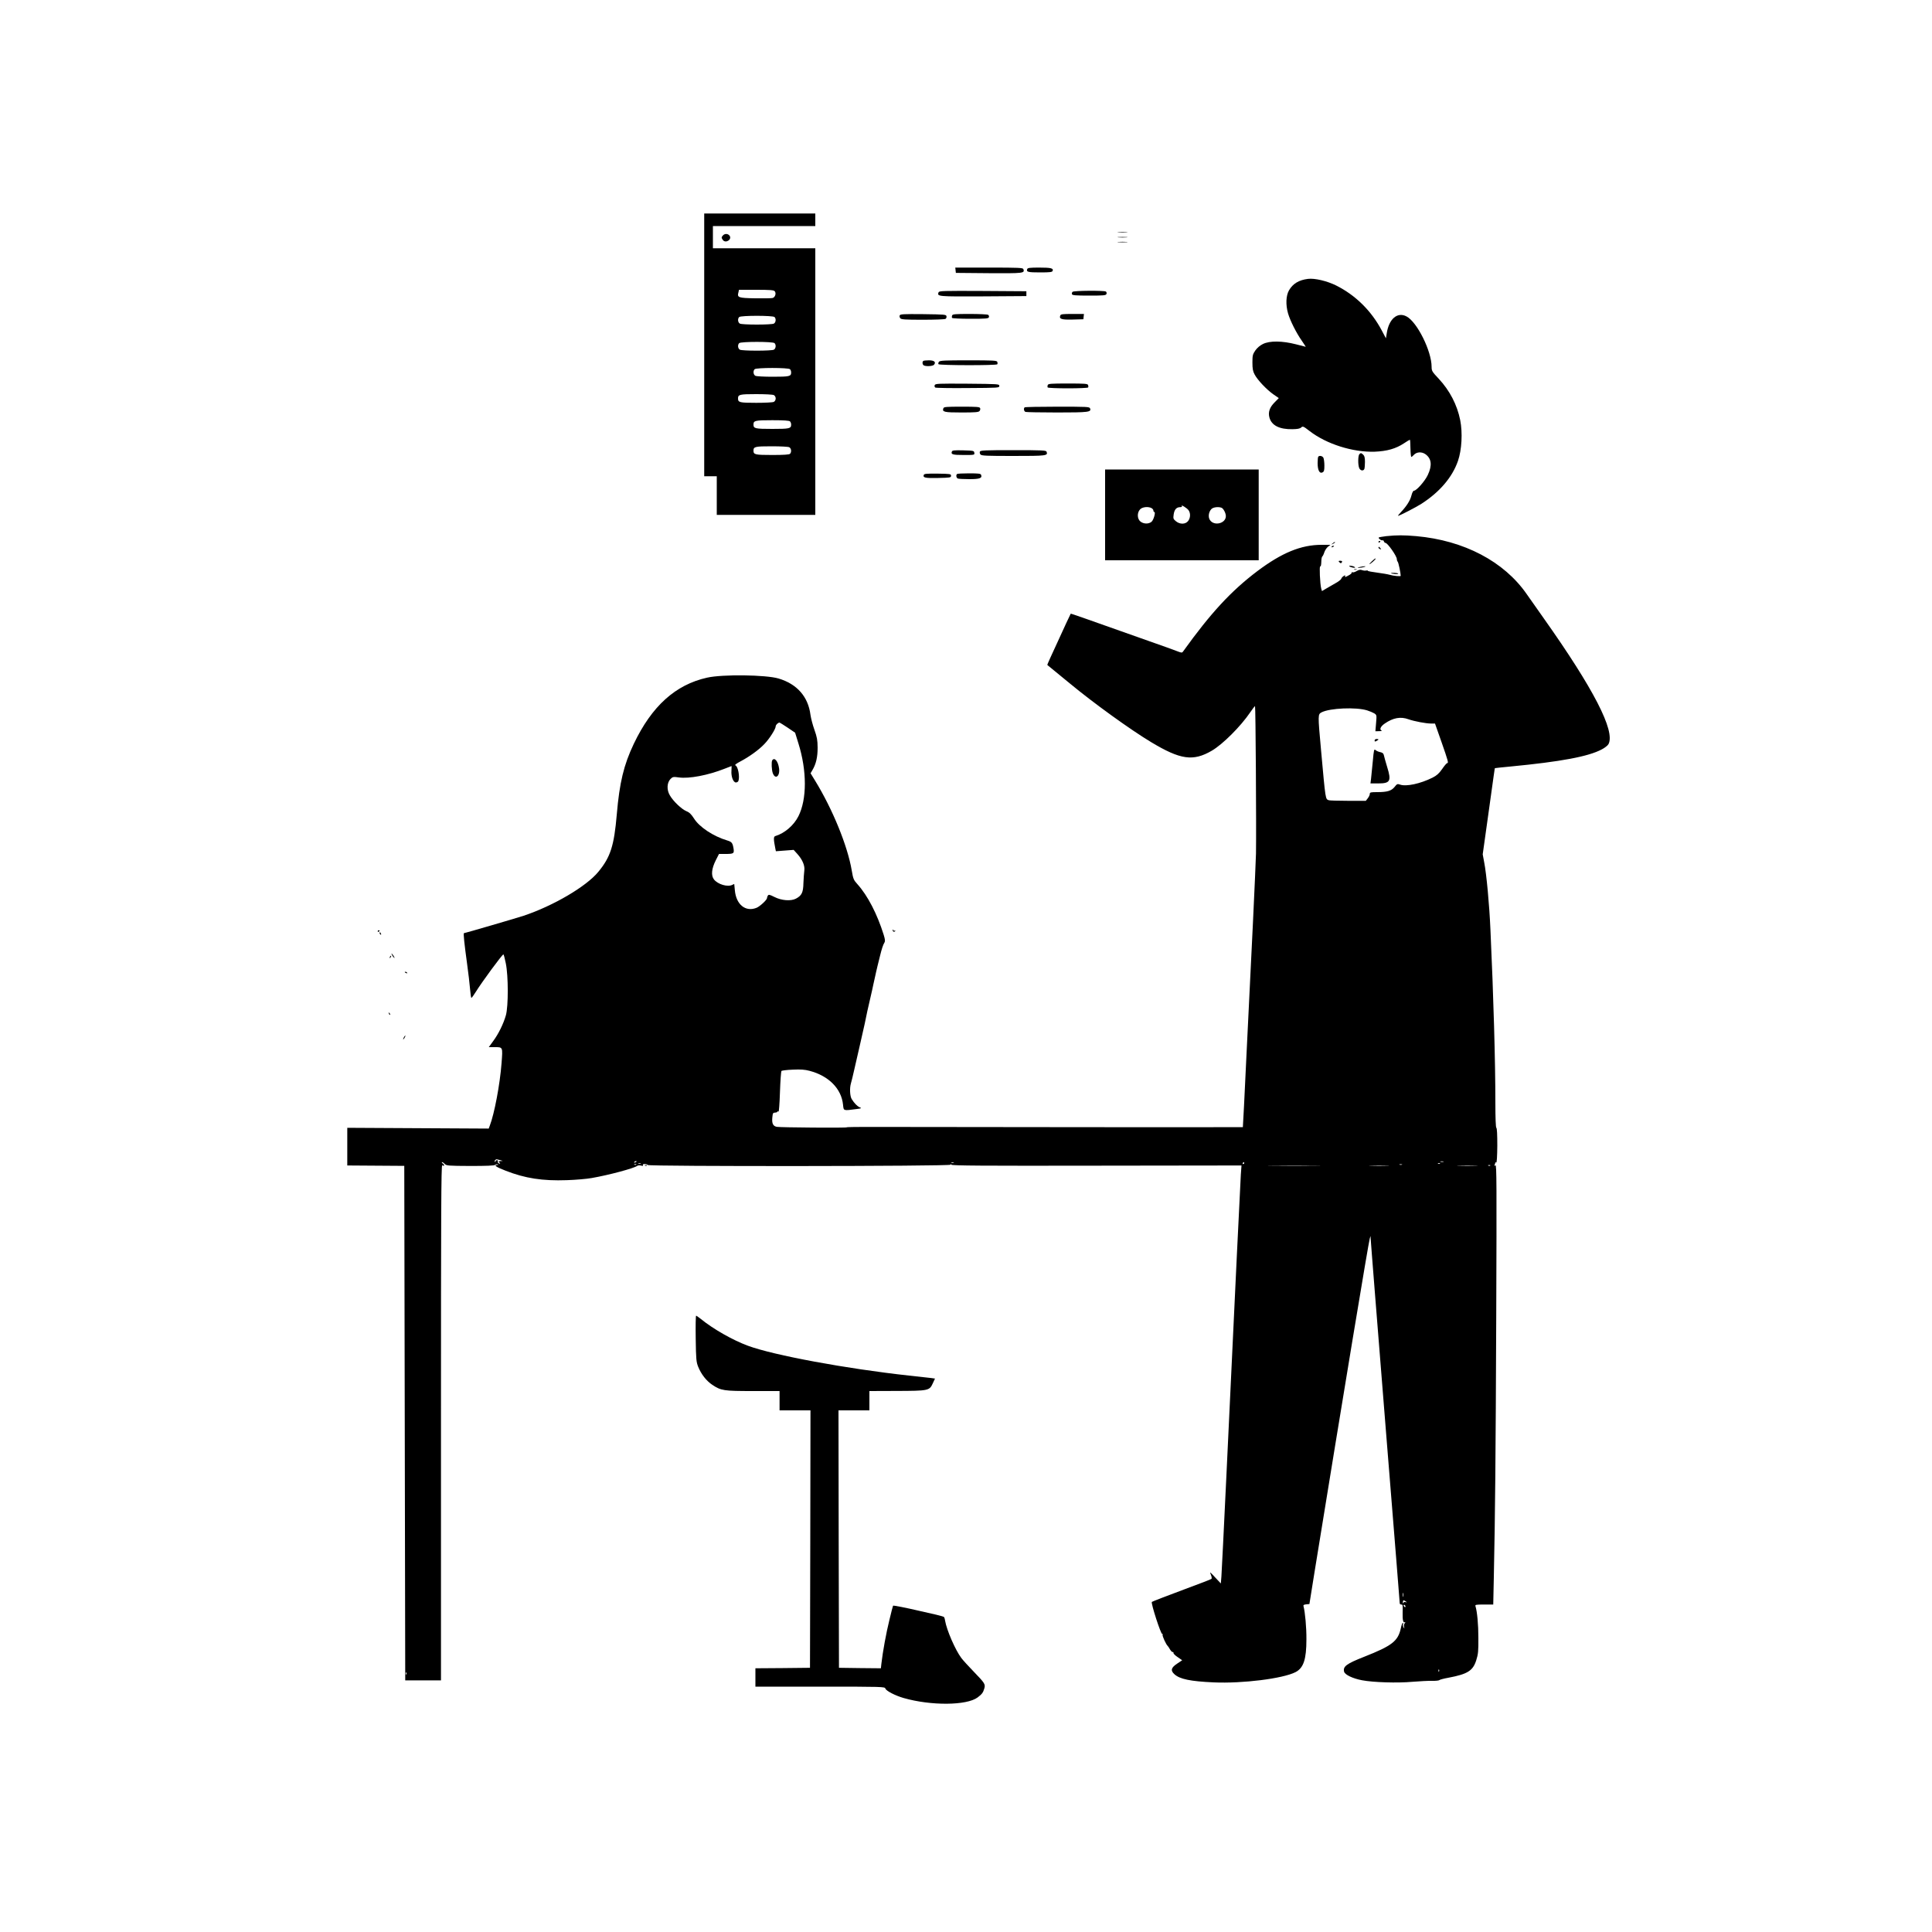 <?xml version="1.0" standalone="no"?>
<!DOCTYPE svg PUBLIC "-//W3C//DTD SVG 20010904//EN"
 "http://www.w3.org/TR/2001/REC-SVG-20010904/DTD/svg10.dtd">
<svg version="1.0" xmlns="http://www.w3.org/2000/svg"
 width="2000pt" height="2000pt" viewBox="0 0 2000 2000"
 preserveAspectRatio="xMidYMid meet">

<g transform="translate(0,2000) scale(0.1,-0.1)"
fill="#000000" stroke="none">
<path d="M7290 16430 l0 -1360 65 0 65 0 0 -200 0 -200 510 0 510 0 0 1380 0
1380 -530 0 -530 0 0 115 0 115 530 0 530 0 0 65 0 65 -575 0 -575 0 0 -1360z
m730 555 c18 -21 4 -64 -23 -70 -12 -3 -94 -4 -181 -3 -174 3 -186 8 -172 61
l6 27 179 0 c146 0 181 -3 191 -15z m-2 -267 c18 -18 14 -56 -7 -68 -11 -6
-87 -10 -176 -10 -89 0 -165 4 -176 10 -21 12 -25 50 -7 68 17 17 349 17 366
0z m0 -270 c18 -18 14 -56 -7 -68 -11 -6 -87 -10 -176 -10 -89 0 -165 4 -176
10 -21 12 -25 50 -7 68 17 17 349 17 366 0z m160 -270 c7 -7 12 -21 12 -33 0
-41 -16 -45 -188 -45 -93 0 -172 4 -183 10 -21 12 -25 50 -7 68 17 17 349 17
366 0z m-167 -268 c11 -6 19 -21 19 -35 0 -14 -8 -29 -19 -35 -11 -6 -90 -10
-183 -10 -172 0 -188 4 -188 45 0 41 16 45 188 45 93 0 172 -4 183 -10z m167
-272 c7 -7 12 -21 12 -33 0 -41 -16 -45 -195 -45 -179 0 -195 4 -195 45 0 41
16 45 195 45 120 0 175 -4 183 -12z m-7 -268 c21 -12 25 -50 7 -68 -8 -8 -63
-12 -183 -12 -179 0 -195 4 -195 45 0 41 16 45 188 45 93 0 172 -4 183 -10z"/>
<path d="M11578 17593 c23 -2 61 -2 85 0 23 2 4 4 -43 4 -47 0 -66 -2 -42 -4z"/>
<path d="M7486 17565 c-19 -20 -20 -26 -3 -49 27 -38 95 2 71 42 -15 23 -48
27 -68 7z"/>
<path d="M11578 17543 c23 -2 61 -2 85 0 23 2 4 4 -43 4 -47 0 -66 -2 -42 -4z"/>
<path d="M11578 17493 c23 -2 61 -2 85 0 23 2 4 4 -43 4 -47 0 -66 -2 -42 -4z"/>
<path d="M9892 17203 l3 -28 341 -3 c359 -2 374 -1 358 42 -5 14 -42 16 -356
16 l-349 0 3 -27z"/>
<path d="M10634 17215 c-12 -30 7 -35 132 -35 105 0 126 3 131 16 10 27 -17
34 -140 34 -94 0 -119 -3 -123 -15z"/>
<path d="M13540 17113 c-94 -12 -155 -48 -196 -118 -32 -55 -36 -149 -10 -240
22 -75 85 -201 142 -282 24 -35 42 -63 41 -63 -1 0 -47 12 -102 26 -140 36
-271 38 -341 3 -31 -15 -60 -40 -79 -67 -27 -40 -30 -51 -30 -125 0 -65 5 -91
23 -124 30 -57 123 -155 192 -204 l58 -40 -43 -44 c-52 -51 -69 -103 -54 -157
22 -82 103 -123 237 -121 53 1 78 5 92 18 17 15 22 13 88 -38 174 -134 446
-220 672 -213 127 5 220 31 304 87 32 22 60 38 62 36 2 -2 4 -42 5 -90 1 -48
5 -87 9 -87 4 0 15 9 25 20 29 32 80 36 120 9 64 -45 73 -116 25 -217 -29 -62
-117 -162 -143 -162 -8 0 -19 -21 -26 -50 -13 -52 -51 -111 -109 -172 -20 -21
-33 -38 -29 -38 13 0 186 89 242 125 189 122 319 274 378 444 39 113 49 291
23 422 -32 159 -109 307 -223 429 -68 72 -73 81 -73 122 0 164 -151 467 -261
523 -94 49 -182 -27 -204 -178 l-8 -49 -43 81 c-109 205 -272 365 -471 465
-94 47 -223 78 -293 69z"/>
<path d="M9716 16974 c-17 -44 -8 -44 463 -42 l446 3 0 25 0 25 -451 3 c-411
2 -452 1 -458 -14z"/>
<path d="M11103 16979 c-6 -6 -9 -18 -6 -25 4 -11 40 -14 178 -14 152 0 174 2
179 17 4 9 1 20 -6 25 -20 12 -332 10 -345 -3z"/>
<path d="M9314 16735 c-4 -8 -1 -22 6 -30 10 -12 50 -15 234 -15 121 0 227 4
234 9 8 5 12 17 10 27 -3 18 -17 19 -241 22 -206 2 -238 0 -243 -13z"/>
<path d="M9856 16734 c-3 -9 -4 -20 0 -25 3 -5 88 -9 190 -9 160 0 185 2 191
16 3 9 0 20 -8 25 -8 5 -93 9 -190 9 -153 0 -178 -2 -183 -16z"/>
<path d="M10976 16734 c-14 -36 12 -45 128 -42 l111 3 3 28 3 27 -119 0 c-101
0 -121 -2 -126 -16z"/>
<path d="M9557 16263 c-13 -12 -7 -41 9 -47 28 -11 91 -6 103 8 23 28 2 46
-53 46 -29 0 -56 -3 -59 -7z"/>
<path d="M9720 16255 c-6 -8 -9 -19 -5 -25 8 -13 601 -14 609 -1 4 5 3 16 0
25 -5 14 -41 16 -299 16 -244 0 -295 -2 -305 -15z"/>
<path d="M9676 16013 c-4 -9 -1 -20 6 -25 7 -4 159 -7 338 -5 318 2 325 2 325
22 0 20 -8 20 -331 23 -303 2 -332 1 -338 -15z"/>
<path d="M10846 16014 c-3 -9 -4 -20 0 -25 3 -5 97 -9 209 -9 112 0 206 4 209
9 4 5 3 16 0 25 -5 14 -33 16 -209 16 -176 0 -204 -2 -209 -16z"/>
<path d="M9766 15774 c-15 -39 9 -44 189 -44 141 0 175 3 185 15 7 8 10 22 6
30 -4 13 -34 15 -190 15 -161 0 -185 -2 -190 -16z"/>
<path d="M10607 15783 c-13 -12 -7 -41 9 -47 9 -3 156 -6 328 -6 327 0 356 4
340 43 -6 16 -33 17 -338 17 -183 0 -336 -3 -339 -7z"/>
<path d="M9854 15326 c-12 -30 7 -36 122 -36 112 0 114 0 110 23 -3 21 -7 22
-115 25 -91 2 -112 0 -117 -12z"/>
<path d="M10144 15325 c-4 -8 -1 -22 6 -30 11 -13 62 -15 340 -15 344 0 360 2
344 44 -5 14 -41 16 -345 16 -294 0 -340 -2 -345 -15z"/>
<path d="M14072 15298 c-14 -14 -16 -106 -2 -142 11 -29 44 -35 54 -10 3 9 6
42 6 73 0 43 -5 62 -18 74 -22 20 -25 20 -40 5z"/>
<path d="M13647 15273 c-4 -3 -7 -34 -7 -67 0 -74 20 -112 51 -96 16 9 19 22
19 71 0 33 -5 69 -10 80 -10 19 -40 26 -53 12z"/>
<path d="M11440 14670 l0 -470 795 0 795 0 0 470 0 470 -795 0 -795 0 0 -470z
m864 48 c22 -31 20 -80 -5 -112 -28 -35 -85 -36 -127 -1 -27 23 -28 27 -22 71
8 51 29 74 68 74 14 0 21 4 16 11 -12 20 55 -21 70 -43z m-383 22 c10 -6 19
-17 19 -25 0 -8 4 -15 9 -15 17 0 -7 -84 -29 -102 -30 -24 -81 -23 -114 3 -34
27 -37 91 -4 126 23 25 83 32 119 13z m724 4 c20 -8 45 -56 45 -87 0 -76 -122
-106 -165 -40 -21 31 -13 85 16 114 19 19 71 25 104 13z"/>
<path d="M9563 15084 c-11 -29 14 -35 148 -32 126 3 134 4 134 23 0 19 -7 20
-138 22 -115 1 -139 -1 -144 -13z"/>
<path d="M9907 15093 c-13 -12 -7 -41 9 -47 9 -3 62 -6 119 -6 107 0 135 10
121 45 -4 12 -27 15 -124 15 -65 0 -122 -3 -125 -7z"/>
<path d="M14352 14450 c-40 -5 -76 -11 -79 -14 -8 -8 29 -36 39 -29 5 2 11 -3
14 -11 3 -9 10 -16 16 -16 22 0 118 -137 118 -168 0 -10 4 -22 9 -27 8 -8 31
-117 31 -146 0 -8 -75 -1 -115 11 -16 5 -74 15 -127 22 -54 7 -98 15 -98 19 0
4 -8 5 -18 3 -9 -3 -28 -1 -42 4 -18 7 -32 4 -57 -10 -18 -11 -38 -16 -44 -12
-7 4 -9 3 -6 -3 3 -5 -12 -20 -35 -31 -30 -17 -39 -19 -34 -7 4 12 2 13 -14 2
-11 -6 -23 -19 -25 -28 -3 -9 -31 -31 -63 -48 -31 -18 -75 -43 -97 -56 l-40
-24 -8 27 c-12 46 -21 236 -10 229 6 -4 10 14 11 45 0 28 5 54 10 57 5 3 15
23 21 43 7 21 24 47 38 58 l26 20 -92 0 c-213 0 -412 -82 -666 -273 -270 -204
-482 -433 -767 -830 -12 -17 -16 -16 -68 4 -30 12 -161 59 -290 104 -649 230
-804 285 -806 282 -3 -3 -77 -163 -131 -282 -25 -55 -61 -133 -80 -174 -18
-40 -33 -74 -31 -75 3 -2 101 -83 233 -191 245 -203 626 -478 842 -608 303
-182 434 -201 628 -88 114 67 298 251 398 398 23 34 45 63 49 63 6 0 14 -1233
10 -1525 -1 -49 -15 -367 -31 -705 -17 -338 -47 -955 -67 -1370 -19 -415 -37
-756 -38 -758 -2 -2 -2859 0 -3802 2 -166 1 -301 -1 -299 -4 4 -7 -682 -2
-723 5 -39 7 -53 34 -47 96 5 49 6 50 34 52 11 1 21 6 21 12 0 5 4 4 9 -3 4
-8 11 78 15 200 4 117 11 217 16 222 5 4 57 11 117 13 82 4 123 1 173 -12 199
-52 330 -185 347 -350 7 -66 0 -64 138 -46 54 7 58 9 35 18 -27 12 -56 42 -83
85 -19 30 -23 116 -8 164 5 16 21 81 35 144 14 63 39 171 55 240 16 69 39 172
52 230 25 124 30 145 59 270 12 52 26 113 30 135 5 22 14 62 20 90 5 27 17 74
24 105 8 30 20 78 26 105 17 70 32 117 46 138 8 13 7 31 -8 80 -67 214 -165
405 -272 524 -40 44 -44 55 -59 143 -43 253 -197 632 -380 930 l-46 75 18 31
c39 65 55 136 55 234 -1 81 -6 108 -33 185 -18 50 -36 119 -41 155 -24 188
-139 319 -330 376 -130 39 -581 45 -740 9 -328 -73 -573 -295 -759 -685 -104
-218 -148 -402 -176 -730 -28 -326 -65 -442 -191 -595 -124 -151 -463 -351
-774 -455 -66 -22 -607 -180 -617 -180 -8 0 4 -111 32 -315 13 -94 27 -212 31
-263 4 -51 10 -92 14 -92 4 0 24 28 46 63 61 99 272 386 285 387 4 0 15 -42
25 -92 27 -131 27 -444 1 -538 -25 -88 -77 -194 -132 -268 l-45 -62 58 0 c89
0 87 5 74 -167 -17 -220 -74 -522 -122 -647 l-11 -29 -732 4 -732 4 0 -195 0
-195 295 -2 295 -2 5 -2663 5 -2663 185 0 185 0 0 2672 c0 2163 2 2669 13
2661 7 -6 15 -8 19 -4 4 3 -2 13 -13 21 -10 8 -14 15 -8 15 6 0 19 -9 28 -19
17 -18 34 -20 263 -21 168 0 249 3 259 11 7 6 19 9 26 6 8 -4 7 -6 -4 -6 -41
-2 -12 -22 86 -60 202 -79 381 -107 635 -98 91 3 207 13 256 22 179 31 442
102 471 126 7 5 24 7 40 3 19 -5 25 -4 20 5 -5 7 2 11 18 11 14 0 28 -4 31
-10 10 -16 3135 -14 3135 3 0 9 2 9 8 0 6 -10 319 -12 1506 -10 l1498 2 -7
-95 c-6 -91 -54 -1099 -150 -3130 -25 -525 -48 -988 -51 -1029 l-6 -73 -59 63
c-56 61 -58 62 -44 27 9 -22 11 -39 5 -43 -9 -6 -102 -42 -285 -110 -164 -61
-328 -124 -331 -128 -12 -11 94 -339 107 -331 5 3 6 -1 4 -8 -5 -13 38 -106
54 -118 3 -3 14 -18 23 -35 10 -16 22 -29 28 -27 5 1 9 -3 8 -10 -2 -6 18 -26
44 -43 l46 -32 -51 -34 c-64 -42 -72 -72 -30 -110 55 -51 164 -74 408 -85 299
-13 714 39 846 106 83 43 113 132 113 340 1 124 -14 282 -30 342 -4 13 3 17
28 20 l33 3 52 325 c300 1850 561 3426 573 3460 l8 25 1 -26 c1 -15 21 -280
46 -590 25 -310 77 -958 115 -1439 39 -481 86 -1068 105 -1304 19 -236 35
-435 35 -443 0 -7 7 -13 15 -13 17 0 17 -1 15 -87 -2 -73 6 -106 23 -96 7 4 7
0 -1 -10 -8 -9 -11 -26 -7 -39 5 -20 5 -21 -5 -5 -7 10 -9 25 -6 33 3 8 2 14
-3 14 -4 0 -14 -26 -20 -57 -29 -132 -91 -180 -377 -293 -186 -73 -223 -101
-210 -155 8 -32 90 -71 186 -89 115 -22 365 -30 520 -16 74 6 166 11 204 10
38 -1 72 3 75 7 3 5 48 17 99 26 195 37 250 72 284 180 20 63 23 93 22 232 0
139 -12 269 -30 328 -5 15 4 17 89 17 l95 0 6 283 c14 666 19 1222 25 2704 5
1365 4 1570 -8 1560 -12 -10 -13 -9 -8 6 4 10 7 21 7 23 0 3 4 3 9 -1 6 -3 10
68 11 174 0 114 -3 182 -10 186 -6 4 -10 97 -10 263 0 416 -19 1095 -51 1787
-11 258 -41 579 -65 700 l-15 81 51 364 c69 497 73 525 75 528 1 1 74 9 161
17 520 50 806 103 945 177 31 16 63 41 70 55 72 135 -154 573 -670 1302 -64
90 -143 202 -176 250 -235 339 -650 557 -1145 601 -128 11 -200 11 -308 0z
m-199 -1804 c26 -8 59 -22 74 -31 25 -17 25 -18 18 -101 l-7 -84 39 1 c21 0
32 3 26 6 -26 10 -12 43 32 73 87 60 164 74 246 44 59 -21 181 -44 232 -44
l42 0 68 -193 c68 -195 74 -217 58 -217 -6 0 -29 -27 -52 -61 -33 -47 -56 -67
-99 -89 -126 -63 -274 -95 -337 -72 -27 9 -32 7 -56 -24 -33 -41 -77 -54 -179
-54 -69 0 -78 -2 -78 -19 0 -10 -9 -30 -21 -45 l-20 -26 -184 0 c-101 0 -191
3 -199 6 -36 14 -33 -8 -81 523 -33 364 -33 366 6 387 85 44 358 56 472 20z
m-6000 -178 l78 -53 34 -110 c89 -284 89 -579 0 -755 -48 -95 -143 -176 -239
-205 -19 -5 -19 -33 0 -128 l6 -29 92 7 92 7 38 -42 c54 -60 80 -123 72 -174
-3 -23 -7 -80 -9 -128 -2 -98 -18 -129 -78 -161 -52 -27 -149 -20 -223 18 -48
24 -59 27 -67 14 -5 -7 -9 -19 -9 -26 0 -18 -72 -85 -107 -100 -114 -47 -213
32 -226 182 -3 33 -6 61 -6 63 -1 1 -10 -2 -20 -8 -48 -25 -150 5 -190 56 -32
41 -25 112 19 199 l33 65 63 0 c89 0 95 4 88 54 -10 60 -18 71 -64 85 -145 43
-292 140 -347 230 -28 43 -46 61 -78 74 -50 21 -136 103 -171 164 -34 57 -30
131 7 169 23 23 29 24 87 16 106 -15 302 23 470 89 40 16 74 29 75 29 1 0 0
-22 -1 -48 -5 -61 19 -122 46 -122 11 0 23 7 26 16 16 43 -4 151 -31 161 -10
4 8 18 54 42 90 48 187 117 245 178 52 53 118 157 118 184 0 15 23 38 40 39 3
0 40 -24 83 -52z m-2973 -4478 l25 -8 -24 -1 c-20 -1 -22 -3 -11 -16 11 -13
10 -14 -4 -9 -10 4 -15 13 -12 20 3 8 -1 14 -9 14 -8 0 -15 -5 -15 -12 0 -6
-3 -9 -6 -5 -9 8 5 27 19 26 7 -1 23 -5 37 -9z m1410 -14 c0 -2 -7 -7 -16 -10
-8 -3 -12 -2 -9 4 6 10 25 14 25 6z m8353 -3 c-7 -2 -21 -2 -30 0 -10 3 -4 5
12 5 17 0 24 -2 18 -5z m-5070 -10 c-7 -2 -19 -2 -25 0 -7 3 -2 5 12 5 14 0
19 -2 13 -5z m3007 -3 c0 -5 -5 -10 -11 -10 -5 0 -7 5 -4 10 3 6 8 10 11 10 2
0 4 -4 4 -10z m-6247 -7 c-7 -2 -19 -2 -25 0 -7 3 -2 5 12 5 14 0 19 -2 13 -5z
m8274 1 c-3 -3 -12 -4 -19 -1 -8 3 -5 6 6 6 11 1 17 -2 13 -5z m-8320 -10 c-3
-3 -12 -4 -19 -1 -8 3 -5 6 6 6 11 1 17 -2 13 -5z m7926 -1 c-7 -2 -19 -2 -25
0 -7 3 -2 5 12 5 14 0 19 -2 13 -5z m-890 -10 c-122 -2 -324 -2 -450 0 -125 1
-25 2 222 2 248 0 350 -1 228 -2z m740 0 c-45 -2 -122 -2 -170 0 -48 1 -11 3
82 3 94 0 133 -2 88 -3z m915 0 c-49 -2 -127 -2 -175 0 -49 1 -9 3 87 3 96 0
136 -2 88 -3z m149 1 c-3 -3 -12 -4 -19 -1 -8 3 -5 6 6 6 11 1 17 -2 13 -5z
m-900 -4461 c-3 -10 -5 -2 -5 17 0 19 2 27 5 18 2 -10 2 -26 0 -35z m33 -59
c0 -3 -5 -2 -11 2 -6 3 -15 0 -20 -7 -6 -10 -8 -8 -6 8 1 17 5 20 19 12 10 -5
18 -12 18 -15z m-10 -45 c0 -6 -4 -7 -10 -4 -5 3 -10 11 -10 16 0 6 5 7 10 4
6 -3 10 -11 10 -16z m347 -671 c-3 -8 -6 -5 -6 6 -1 11 2 17 5 13 3 -3 4 -12
1 -19z m-10690 -30 c-3 -8 -6 -5 -6 6 -1 11 2 17 5 13 3 -3 4 -12 1 -19z"/>
<path d="M14230 12335 c0 -13 4 -14 20 -5 11 6 20 13 20 15 0 3 -9 5 -20 5
-11 0 -20 -7 -20 -15z"/>
<path d="M14211 12118 c-7 -73 -15 -154 -18 -180 l-6 -48 80 0 c125 0 138 24
93 170 -16 52 -31 107 -34 121 -4 20 -14 28 -38 33 -17 3 -39 13 -48 21 -16
14 -18 5 -29 -117z"/>
<path d="M7994 12129 c-10 -16 -6 -102 6 -133 26 -69 75 -32 65 49 -10 75 -48
120 -71 84z"/>
<path d="M14270 14389 c0 -5 5 -7 10 -4 6 3 10 8 10 11 0 2 -4 4 -10 4 -5 0
-10 -5 -10 -11z"/>
<path d="M13794 14374 c-18 -14 -18 -15 4 -4 12 6 22 13 22 15 0 8 -5 6 -26
-11z"/>
<path d="M13785 14340 c-3 -6 1 -7 9 -4 18 7 21 14 7 14 -6 0 -13 -4 -16 -10z"/>
<path d="M14270 14331 c0 -5 7 -12 16 -15 14 -5 15 -4 4 9 -14 17 -20 19 -20
6z"/>
<path d="M14202 14190 c-18 -17 -29 -30 -25 -30 9 0 63 48 63 55 0 8 -4 6 -38
-25z"/>
<path d="M13862 14183 c6 -7 14 -13 18 -13 4 0 10 6 13 13 3 7 -4 12 -18 12
-18 0 -21 -3 -13 -12z"/>
<path d="M13967 14139 c13 -13 67 -23 60 -12 -4 6 -20 13 -37 15 -17 3 -27 1
-23 -3z"/>
<path d="M14075 14130 c-27 -7 -27 -8 -5 -8 14 0 36 4 50 8 20 6 21 8 5 8 -11
0 -33 -4 -50 -8z"/>
<path d="M14018 14103 c6 -2 18 -2 25 0 6 3 1 5 -13 5 -14 0 -19 -2 -12 -5z"/>
<path d="M14400 14066 c0 -2 18 -6 39 -8 22 -2 37 0 35 4 -5 8 -74 11 -74 4z"/>
<path d="M9241 10373 c-1 -17 16 -25 25 -12 4 7 3 9 -4 5 -5 -3 -13 0 -15 6
-4 9 -6 10 -6 1z"/>
<path d="M3910 10359 c0 -5 5 -7 10 -4 6 3 10 8 10 11 0 2 -4 4 -10 4 -5 0
-10 -5 -10 -11z"/>
<path d="M3930 10341 c0 -6 4 -13 10 -16 6 -3 7 1 4 9 -7 18 -14 21 -14 7z"/>
<path d="M4060 10111 c5 -11 15 -23 21 -27 6 -3 3 5 -6 20 -20 30 -30 35 -15
7z"/>
<path d="M4036 10093 c-6 -14 -5 -15 5 -6 7 7 10 15 7 18 -3 3 -9 -2 -12 -12z"/>
<path d="M4190 9936 c0 -2 7 -7 16 -10 8 -3 12 -2 9 4 -6 10 -25 14 -25 6z"/>
<path d="M4026 9507 c3 -10 9 -15 12 -12 3 3 0 11 -7 18 -10 9 -11 8 -5 -6z"/>
<path d="M4180 9260 c-6 -11 -8 -20 -6 -20 3 0 10 9 16 20 6 11 8 20 6 20 -3
0 -10 -9 -16 -20z"/>
<path d="M6678 7933 c7 -3 16 -2 19 1 4 3 -2 6 -13 5 -11 0 -14 -3 -6 -6z"/>
<path d="M7202 6143 c3 -218 6 -243 26 -293 32 -78 84 -144 146 -186 91 -60
117 -64 423 -64 l273 0 0 -100 0 -100 160 0 160 0 -2 -1332 -3 -1333 -282 -3
-283 -2 0 -95 0 -95 669 0 c646 0 670 -1 676 -19 7 -25 103 -74 190 -99 284
-81 652 -78 765 6 45 34 57 50 69 91 14 46 6 57 -109 176 -53 55 -111 118
-128 141 -62 82 -152 288 -169 389 -2 17 -8 33 -11 36 -4 4 -41 14 -82 24 -41
9 -122 28 -180 41 -132 31 -261 56 -265 52 -2 -2 -19 -68 -38 -148 -33 -132
-69 -330 -83 -453 l-5 -47 -217 2 -217 3 -3 1333 -2 1332 160 0 160 0 0 100 0
100 278 1 c333 1 343 3 377 76 l24 52 -42 6 c-23 3 -125 14 -227 25 -647 71
-1400 210 -1668 309 -157 58 -361 174 -488 278 -23 18 -44 33 -48 33 -4 0 -6
-107 -4 -237z"/>
</g>
</svg>
